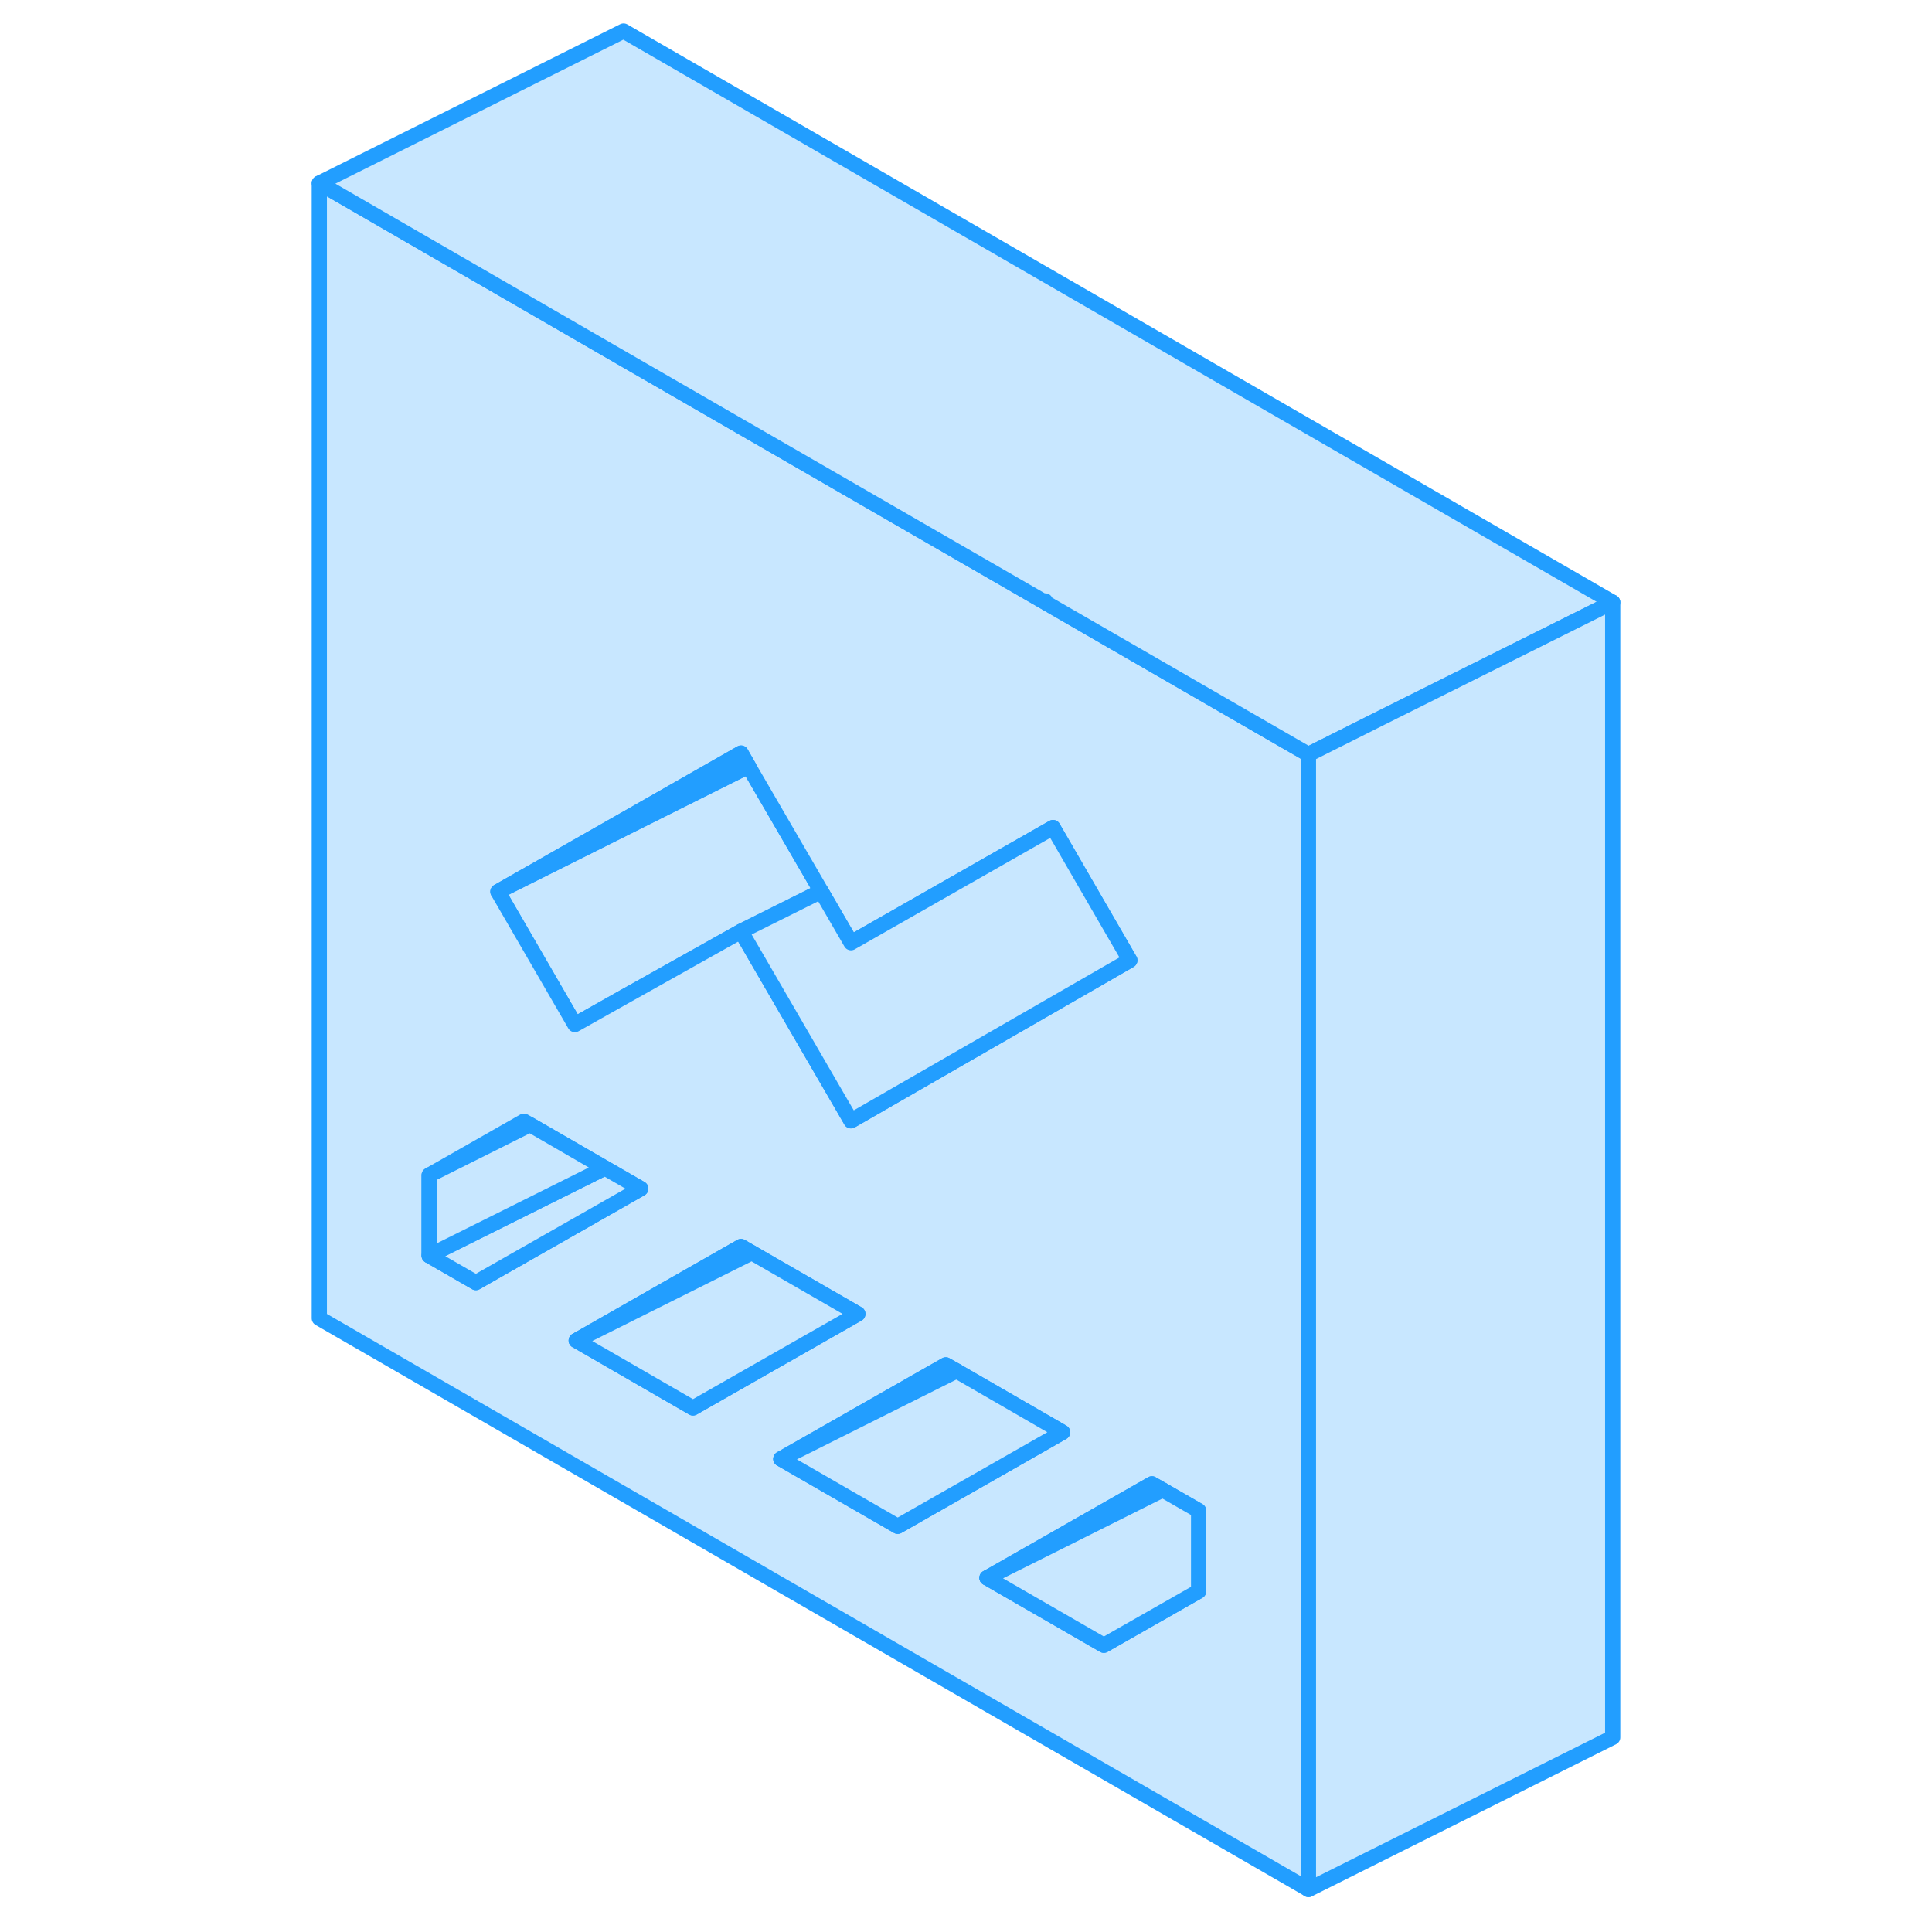 <svg width="48" height="48" viewBox="0 0 90 127" fill="#c8e7ff" xmlns="http://www.w3.org/2000/svg" stroke-width="1px" stroke-linecap="round" stroke-linejoin="round"><path d="M35.48 58.59L30.21 61.22L22.491 65.54L19.291 67.35L14.23 58.61L30.71 50.37L35.48 58.59Z" stroke="#229EFF" stroke-linejoin="round"/><path d="M64.58 47.9L50.29 39.65L50.13 39.56L22.49 23.6L2.49 12.04V86.66L67.51 124.2V49.59L64.58 47.9ZM22.49 53.91L30.21 49.51L30.71 50.38L35.48 58.59L37.44 61.97L50.72 54.4L55.77 63.13L37.44 73.68L36.56 72.16L32.72 65.55L30.21 61.22L22.49 65.55L19.29 67.35L14.23 58.62L22.49 53.91ZM9.71 82.54V77.25L15.94 73.7L16.34 73.93L21.26 76.77L23.62 78.13L12.78 84.31L9.71 82.54ZM19.38 88.12L30.21 81.94L30.92 82.35L37.89 86.37L27.05 92.55L19.38 88.12ZM32.83 95.9L43.67 89.72L44.38 90.13L51.35 94.15L40.51 100.33L32.83 95.9ZM60.29 104.6L54.06 108.15L46.38 103.72L57.22 97.54L57.93 97.95L60.29 99.31V104.6Z" stroke="#229EFF" stroke-linejoin="round"/><path d="M57.93 97.94L46.38 103.72L57.22 97.54L57.93 97.94Z" stroke="#229EFF" stroke-linejoin="round"/><path d="M60.29 99.3V104.6L54.06 108.15L46.38 103.72L57.93 97.94L60.29 99.3Z" stroke="#229EFF" stroke-linejoin="round"/><path d="M44.38 90.12L32.83 95.9L43.67 89.72L44.38 90.12Z" stroke="#229EFF" stroke-linejoin="round"/><path d="M51.35 94.15L40.51 100.33L32.83 95.9L44.38 90.12L51.35 94.15Z" stroke="#229EFF" stroke-linejoin="round"/><path d="M30.92 82.35L19.38 88.12L30.21 81.94L30.92 82.35Z" stroke="#229EFF" stroke-linejoin="round"/><path d="M37.89 86.37L27.05 92.55L19.38 88.12L30.92 82.35L37.89 86.37Z" stroke="#229EFF" stroke-linejoin="round"/><path d="M23.62 78.14L12.78 84.31L9.71 82.54L21.261 76.78L23.62 78.14Z" stroke="#229EFF" stroke-linejoin="round"/><path d="M21.261 76.78L9.71 82.54V77.25L16.34 73.93L21.261 76.78Z" stroke="#229EFF" stroke-linejoin="round"/><path d="M55.77 63.12L37.441 73.67L36.56 72.16L32.72 65.54L30.21 61.22L35.48 58.59L37.441 61.97L50.72 54.4L55.77 63.12Z" stroke="#229EFF" stroke-linejoin="round"/><path d="M30.71 50.37L14.23 58.61L22.491 53.91L30.21 49.5L30.71 50.37Z" stroke="#229EFF" stroke-linejoin="round"/><path d="M87.51 39.59L72.33 47.17L67.51 49.59L64.58 47.9L50.29 39.65L50.21 39.5L50.13 39.55L22.49 23.6L2.49 12.04L22.49 2.04L87.51 39.59Z" stroke="#229EFF" stroke-linejoin="round"/><path d="M87.51 39.59V114.21L67.51 124.21V49.59L72.33 47.17L87.51 39.59Z" stroke="#229EFF" stroke-linejoin="round"/></svg>